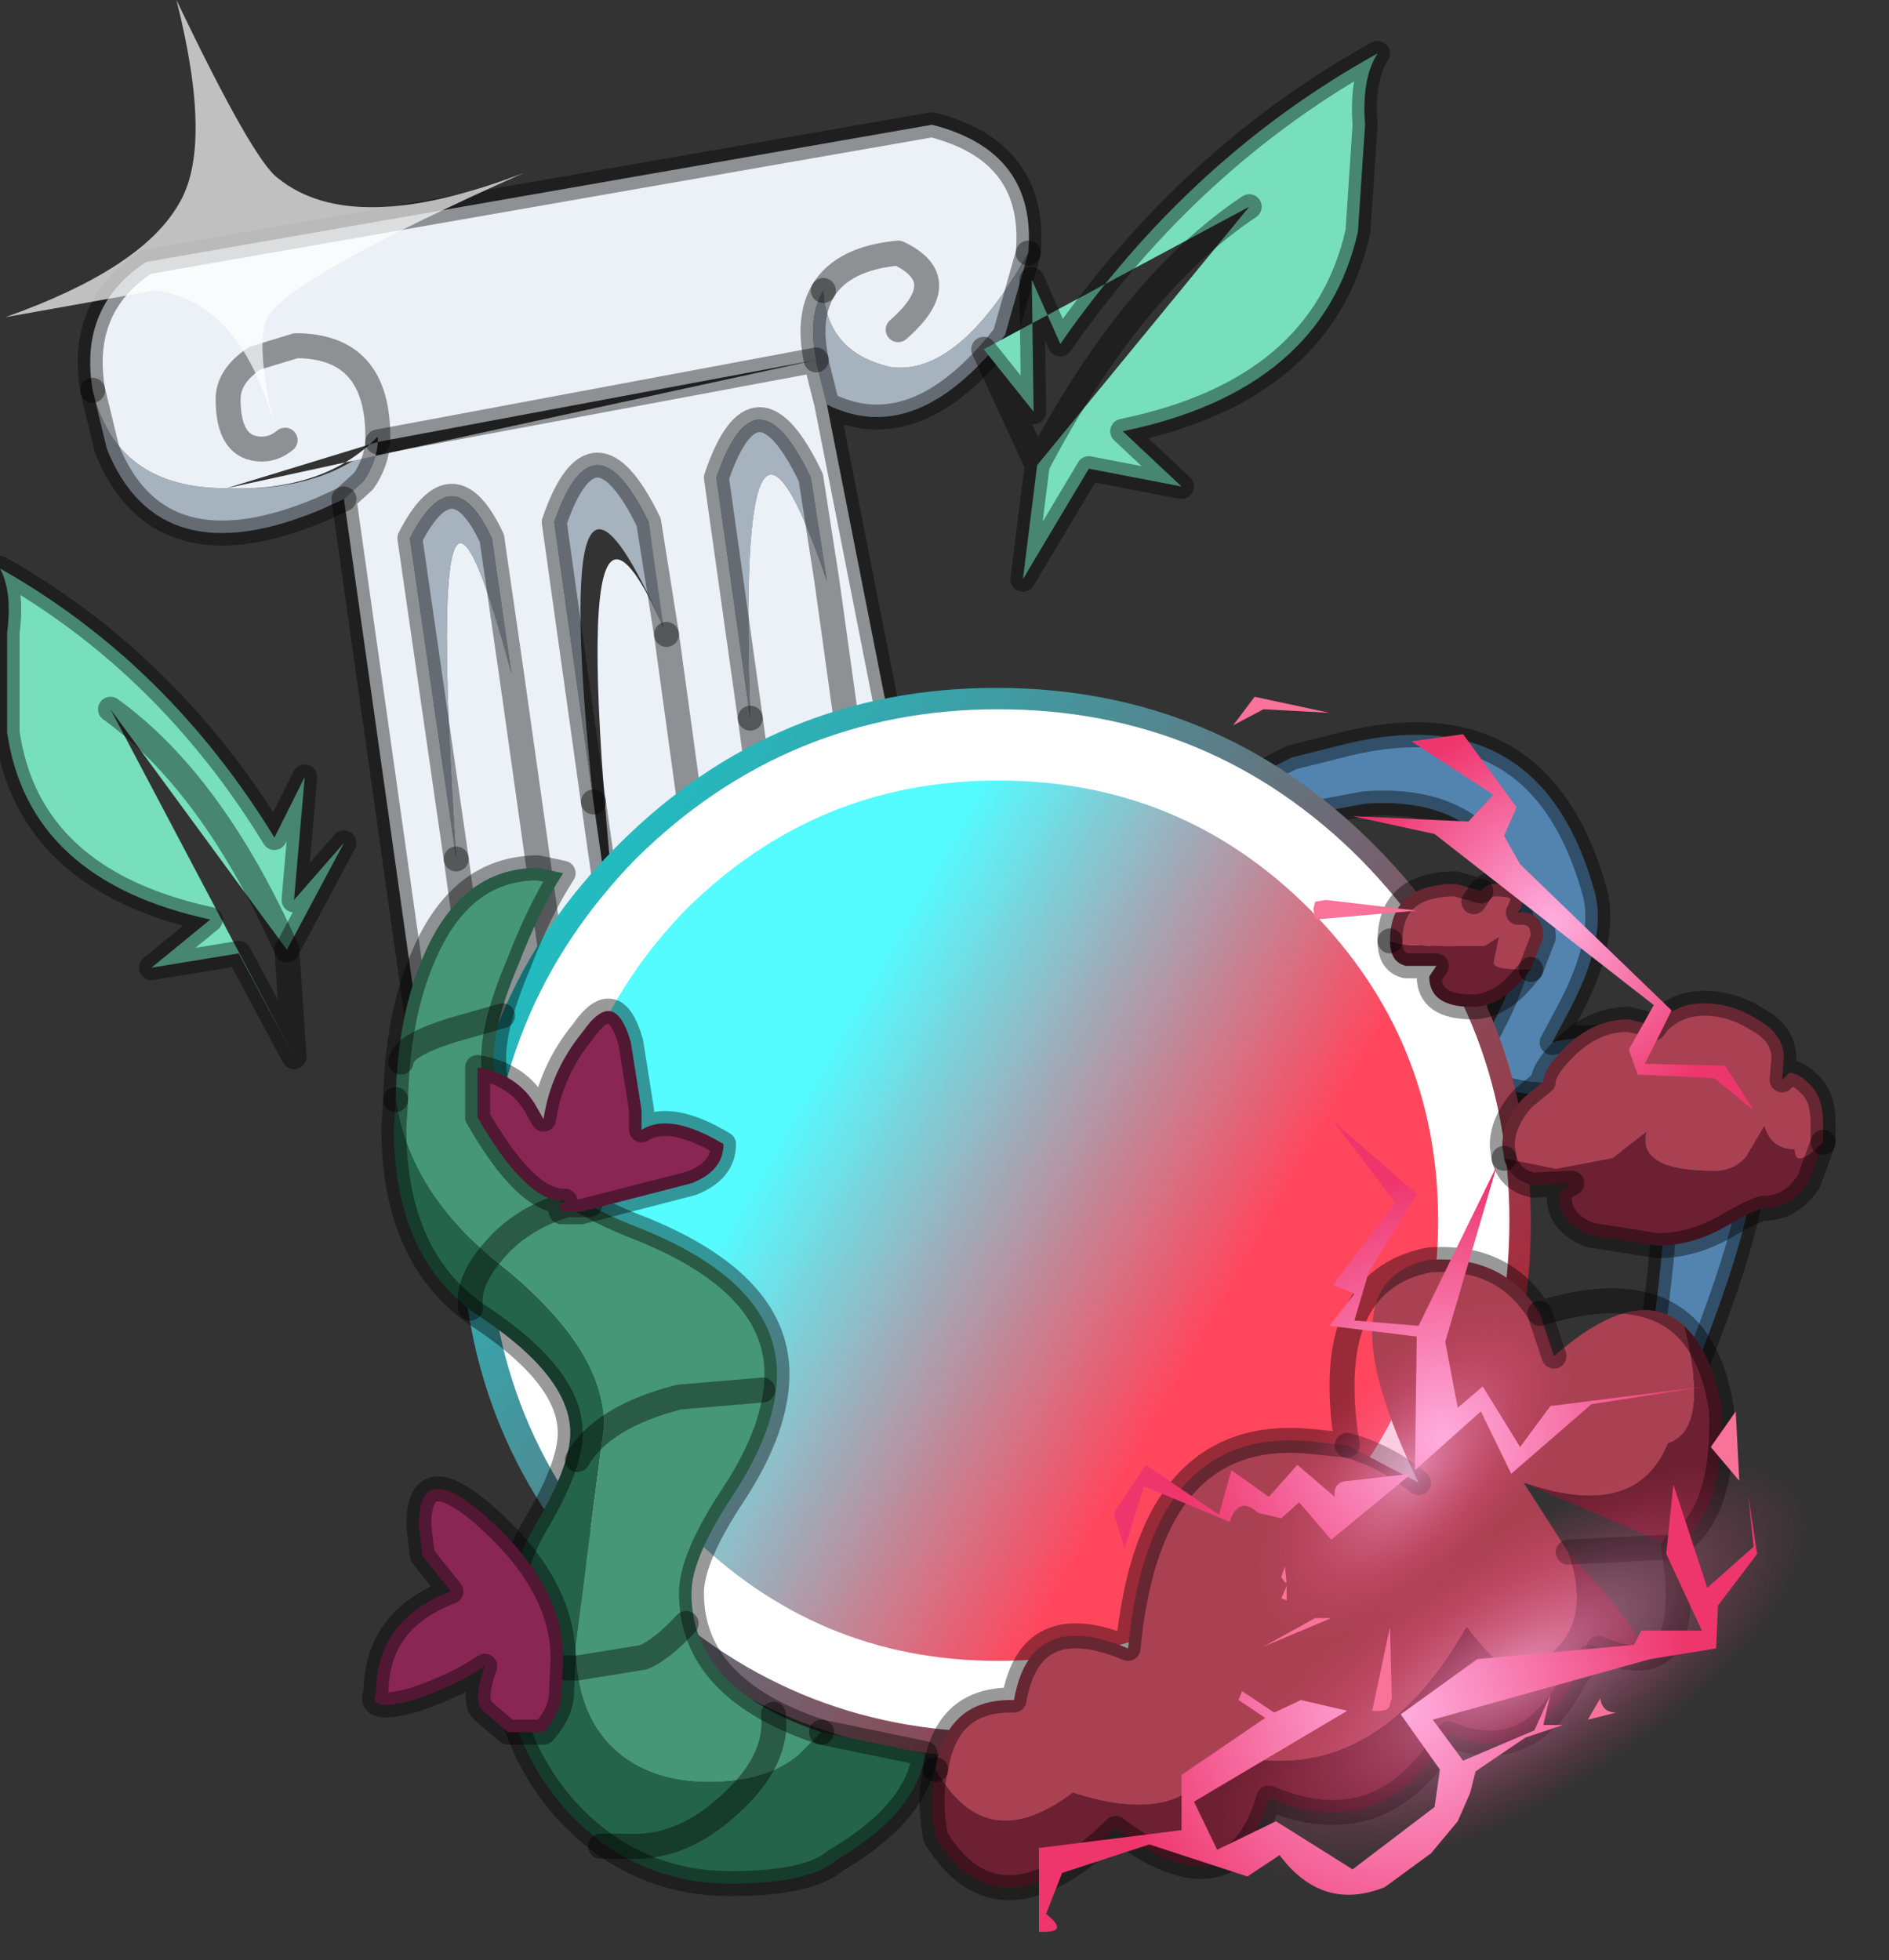 <?xml version="1.0" encoding="utf-8"?>
<svg version="1.1" id="Layer_1"
xmlns="http://www.w3.org/2000/svg"
xmlns:xlink="http://www.w3.org/1999/xlink"
width="53px" height="55px"
xml:space="preserve">
<rect width="100%" height="100%" fill="#333333" stroke="none"/>
<g id="PathID_394" transform="matrix(1, 0, 0, 1, 12.95, 19.3)">
<path style="fill:#A7B2BF;fill-opacity:1" d="M-0.15 4.8L-1.45 -4.2Q-0.25 -6.55 0.85 -4.2L1.4 -0.4Q-1.1 -9.75 -0.15 4.8M8.1 0.85L7.15 -5.9Q8.25 -9.15 9.8 -5.9L10.25 -3Q7.7 -10.5 8.1 0.85M10.15 -11.15Q10.25 -9.4 12.05 -9Q13.95 -8.75 15.9 -12.2L15.25 -9.9Q12.75 -6.7 10.25 -7.95L9.95 -9.15L9.95 -9.2Q9.7 -10.4 10.15 -11.15M-10.35 -8.35Q-9.7 -5.6 -6.6 -5.6Q-3.85 -5.5 -2.35 -6.9Q-2.4 -6.3 -2.75 -5.8L-3.3 -5.3L-3.95 -5Q-8.5 -3.1 -9.95 -6.7L-10.35 -8.35M3.7 3.2L2.6 -4.65Q3.7 -7.85 5.25 -4.65L5.75 -1.5Q2.4 -9.2 3.7 3.2" />
<path style="fill:#ECF1F7;fill-opacity:1" d="M1.4 -0.4L3.1 11.65L1.4 -0.4L0.85 -4.2Q-0.25 -6.55 -1.45 -4.2L-0.15 4.8Q-1.1 -9.75 1.4 -0.4M9.35 9.95L8.1 0.85Q7.7 -10.5 10.25 -3L12.05 9.95L10.25 -3L9.8 -5.9Q8.25 -9.15 7.15 -5.9L8.1 0.85L9.35 9.95M13.85 10.3L7.45 13.9L-0.75 12.75L-3.3 -5.3L-2.75 -5.8Q-2.4 -6.3 -2.35 -6.9L-2.35 -7.05Q-3.85 -5.5 -6.6 -5.6L9.95 -9.2L9.95 -9.15L10.25 -7.95L13.85 10.3M-6.6 -5.6Q-9.7 -5.6 -10.35 -8.35Q-10.75 -10.7 -8.85 -11.95L13.2 -15.8Q16.15 -15.05 15.9 -12.2Q13.95 -8.75 12.05 -9Q10.25 -9.4 10.15 -11.15Q10.7 -12.05 12.25 -12.2Q13.85 -11.45 12.25 -10.05Q13.85 -11.45 12.25 -12.2Q10.7 -12.05 10.15 -11.15Q9.7 -10.4 9.95 -9.2L-2.35 -6.9M5.75 -1.5L7.5 11.25L5.25 -4.65Q3.7 -7.85 2.6 -4.65L3.7 3.2L4.85 11.25Q2.4 -9.2 5.75 -1.5M7.5 11.25L5.75 -1.5M-2.35 -7.05Q-2.35 -9.6 -4.65 -9.6L-5.8 -9.25Q-6.55 -8.75 -6.55 -8.1Q-6.55 -6.7 -5.6 -6.7Q-5.25 -6.7 -4.95 -6.95Q-5.25 -6.7 -5.6 -6.7Q-6.55 -6.7 -6.55 -8.1Q-6.55 -8.75 -5.8 -9.25L-4.65 -9.6Q-2.35 -9.6 -2.35 -7.05L-2.35 -6.9M4.85 11.25L3.7 3.2M-0.15 4.8L0.8 11.65L-0.15 4.8" />
<path style="fill:none;stroke-width:0.7;stroke-linecap:round;stroke-linejoin:round;stroke-miterlimit:3;stroke:#000000;stroke-opacity:0.4" d="M-0.15 4.8L-1.45 -4.2Q-0.25 -6.55 0.85 -4.2L1.4 -0.4L3.1 11.65" />
<path style="fill:none;stroke-width:0.7;stroke-linecap:round;stroke-linejoin:round;stroke-miterlimit:3;stroke:#000000;stroke-opacity:0.4" d="M8.1 0.85L7.15 -5.9Q8.25 -9.15 9.8 -5.9L10.25 -3L12.05 9.95" />
<path style="fill:none;stroke-width:0.7;stroke-linecap:round;stroke-linejoin:round;stroke-miterlimit:3;stroke:#000000;stroke-opacity:0.4" d="M10.25 -7.95L9.95 -9.15L9.95 -9.2L-2.35 -6.9Q-2.4 -6.3 -2.75 -5.8L-3.3 -5.3L-0.75 12.75L7.45 13.9L13.85 10.3L10.25 -7.95Q12.75 -6.7 15.25 -9.9L15.9 -12.2" />
<path style="fill:none;stroke-width:0.7;stroke-linecap:round;stroke-linejoin:round;stroke-miterlimit:3;stroke:#000000;stroke-opacity:0.4" d="M10.15 -11.15Q9.7 -10.4 9.95 -9.2" />
<path style="fill:none;stroke-width:0.7;stroke-linecap:round;stroke-linejoin:round;stroke-miterlimit:3;stroke:#000000;stroke-opacity:0.4" d="M5.75 -1.5L5.25 -4.65Q3.7 -7.85 2.6 -4.65L3.7 3.2" />
<path style="fill:none;stroke-width:0.7;stroke-linecap:round;stroke-linejoin:round;stroke-miterlimit:3;stroke:#000000;stroke-opacity:0.4" d="M5.75 -1.5L7.5 11.25" />
<path style="fill:none;stroke-width:0.7;stroke-linecap:round;stroke-linejoin:round;stroke-miterlimit:3;stroke:#000000;stroke-opacity:0.4" d="M10.15 -11.15Q10.7 -12.05 12.25 -12.2Q13.85 -11.45 12.25 -10.05" />
<path style="fill:none;stroke-width:0.7;stroke-linecap:round;stroke-linejoin:round;stroke-miterlimit:3;stroke:#000000;stroke-opacity:0.4" d="M15.9 -12.2Q16.15 -15.05 13.2 -15.8L-8.85 -11.95Q-10.75 -10.7 -10.35 -8.35" />
<path style="fill:none;stroke-width:0.7;stroke-linecap:round;stroke-linejoin:round;stroke-miterlimit:3;stroke:#000000;stroke-opacity:0.4" d="M-2.35 -6.9L-2.35 -7.05Q-2.35 -9.6 -4.65 -9.6L-5.8 -9.25Q-6.55 -8.75 -6.55 -8.1Q-6.55 -6.7 -5.6 -6.7Q-5.25 -6.7 -4.95 -6.95" />
<path style="fill:none;stroke-width:0.7;stroke-linecap:round;stroke-linejoin:round;stroke-miterlimit:3;stroke:#000000;stroke-opacity:0.4" d="M4.85 11.25L3.7 3.2" />
<path style="fill:none;stroke-width:0.7;stroke-linecap:round;stroke-linejoin:round;stroke-miterlimit:3;stroke:#000000;stroke-opacity:0.4" d="M9.35 9.95L8.1 0.85" />
<path style="fill:none;stroke-width:0.7;stroke-linecap:round;stroke-linejoin:round;stroke-miterlimit:3;stroke:#000000;stroke-opacity:0.4" d="M-3.3 -5.3L-3.95 -5Q-8.5 -3.1 -9.95 -6.7L-10.35 -8.35" />
<path style="fill:none;stroke-width:0.7;stroke-linecap:round;stroke-linejoin:round;stroke-miterlimit:3;stroke:#000000;stroke-opacity:0.4" d="M0.8 11.65L-0.15 4.8" />
</g>
<g id="PathID_395" transform="matrix(1, 0, 0, 1, 12.95, 19.3)">
<path style="fill:#5284AF;fill-opacity:1" d="M30.6 9.95Q32.65 9.45 34.35 10.7Q35.75 11.75 36.15 13.3Q36.5 14.65 34 20.6L33.65 21.1L33.1 21L33.05 20.65Q33.9 15.05 33.7 14.3Q33.45 13.5 32.35 12.1Q31.9 11.5 29.95 11.4L28.1 11.05L29.05 9.2Q30 7.25 29.65 6.1Q28.85 3 25.35 3.25L22.65 3.75L22.4 3.95L21.8 3.8Q21.45 3.65 21.4 3.45Q21.25 2.95 23.3 1.95L24.5 1.65Q30.25 0.1 31.8 5.75Q32.15 7.1 31 9.2L30.6 9.95" />
<path style="fill:none;stroke-width:0.7;stroke-linecap:round;stroke-linejoin:round;stroke-miterlimit:3;stroke:#000000;stroke-opacity:0.4" d="M30.6 9.95Q32.65 9.45 34.35 10.7Q35.75 11.75 36.15 13.3Q36.5 14.65 34 20.6L33.65 21.1L33.1 21L33.05 20.65Q33.9 15.05 33.7 14.3Q33.45 13.5 32.35 12.1Q31.9 11.5 29.95 11.4L28.1 11.05L29.05 9.2Q30 7.25 29.65 6.1Q28.85 3 25.35 3.25L22.65 3.75L22.4 3.95L21.8 3.8Q21.45 3.65 21.4 3.45Q21.25 2.95 23.3 1.95L24.5 1.65Q30.25 0.1 31.8 5.75Q32.15 7.1 31 9.2L30.6 9.95z" />
</g>
<g id="PathID_396" transform="matrix(1, 0, 0, 1, 12.95, 19.3)">
<linearGradient
id="LinearGradID_235" gradientUnits="userSpaceOnUse" gradientTransform="matrix(0.015, 0.011, -0.011, 0.015, 15, 15)" spreadMethod ="pad" x1="-819.2" y1="0" x2="819.2" y2="0" >
<stop  offset="0" style="stop-color:#20BEC2;stop-opacity:1" />
<stop  offset="1" style="stop-color:#B12032;stop-opacity:1" />
</linearGradient>
<path style="fill:url(#LinearGradID_235) " d="M25.6 4.4Q30 8.8 30 15Q30 21.2 25.6 25.6Q21.2 30 15 30Q8.8 30 4.4 25.6Q0 21.2 0 15Q0 8.8 4.4 4.4Q8.8 0 15 0Q21.2 0 25.6 4.4" />
</g>
<g id="PathID_397" transform="matrix(1, 0, 0, 1, 12.95, 19.3)">
<linearGradient
id="LinearGradID_236" gradientUnits="userSpaceOnUse" gradientTransform="matrix(0.007, 0.004, -0.008, 0.014, 15.1, 15)" spreadMethod ="pad" x1="-819.2" y1="0" x2="819.2" y2="0" >
<stop  offset="0" style="stop-color:#54FBFF;stop-opacity:1" />
<stop  offset="1" style="stop-color:#FF465D;stop-opacity:1" />
</linearGradient>
<path style="fill:url(#LinearGradID_236) " d="M24.5 5.5Q28.4 9.45 28.4 14.95Q28.4 20.45 24.5 24.35Q20.6 28.3 15.05 28.3Q9.55 28.3 5.6 24.35Q1.75 20.45 1.75 14.95Q1.75 9.45 5.6 5.5Q9.55 1.6 15.05 1.6Q20.6 1.6 24.5 5.5" />
<path style="fill:none;stroke-width:2;stroke-linecap:round;stroke-linejoin:round;stroke-miterlimit:3;stroke:#FFFFFF;stroke-opacity:1" d="M24.5 5.5Q28.4 9.45 28.4 14.95Q28.4 20.45 24.5 24.35Q20.6 28.3 15.05 28.3Q9.55 28.3 5.6 24.35Q1.75 20.45 1.75 14.95Q1.75 9.45 5.6 5.5Q9.55 1.6 15.05 1.6Q20.6 1.6 24.5 5.5z" />
</g>
<g id="PathID_398" transform="matrix(1, 0, 0, 1, 12.95, 19.3)">
<path style="fill:#469777;fill-opacity:1" d="M9.45 29.95Q8.55 30.7 6.95 30.7Q5.25 30.7 4.25 29.75Q3.2 28.75 3.2 26.85L3.6 23.75L4 20.7Q4 18.5 1.05 16.15Q-1.45 14.2 -1.85 11.55Q-1.8 9.25 -1.1 7.6Q-0.05 5.05 2.15 5.05L2.85 5.2Q2.2 6.2 1.6 7.75Q0.9 9.4 0.9 10.4Q0.9 13.55 4.85 15.1Q8.85 16.65 8.85 19.25Q8.85 20.75 7.65 22.6Q6.45 24.4 6.45 25.4Q6.45 28.1 10.1 29.3L9.45 29.95" />
<path style="fill:#23644B;fill-opacity:1" d="M-1.85 11.55Q-1.45 14.2 1.05 16.15Q4 18.5 4 20.7L3.6 23.75L3.2 26.85Q3.2 28.75 4.25 29.75Q5.25 30.7 6.95 30.7Q8.55 30.7 9.45 29.95L10.1 29.3L13 29.9Q12.8 31.55 10.5 32.9Q9.75 33.55 7.55 33.55Q4.8 33.55 2.9 31.45Q1.2 29.5 1.2 26.95Q1.2 24.9 2.15 23.35Q3.05 21.8 3.05 20.9Q3.05 19.35 0.6 17.7Q-1.9 16.1 -1.9 12.35L-1.85 11.55" />
<path style="fill:none;stroke-width:0.7;stroke-linecap:round;stroke-linejoin:round;stroke-miterlimit:3;stroke:#000000;stroke-opacity:0.4" d="M10.1 29.3Q6.45 28.1 6.45 25.4Q6.45 24.4 7.65 22.6Q8.85 20.75 8.85 19.25Q8.85 16.65 4.85 15.1Q0.9 13.55 0.9 10.4Q0.9 9.4 1.6 7.75Q2.2 6.2 2.85 5.2L2.15 5.05Q-0.05 5.05 -1.1 7.6Q-1.8 9.25 -1.85 11.55" />
<path style="fill:none;stroke-width:0.7;stroke-linecap:round;stroke-linejoin:round;stroke-miterlimit:3;stroke:#000000;stroke-opacity:0.4" d="M10.1 29.3L13 29.9Q12.8 31.55 10.5 32.9Q9.75 33.55 7.55 33.55Q4.8 33.55 2.9 31.45Q1.2 29.5 1.2 26.95Q1.2 24.9 2.15 23.35Q3.05 21.8 3.05 20.9Q3.05 19.35 0.6 17.7Q-1.9 16.1 -1.9 12.35L-1.85 11.55" />
</g>
<g id="PathID_399" transform="matrix(1, 0, 0, 1, 12.95, 19.3)">
<path style="fill:none;stroke-width:0.7;stroke-linecap:round;stroke-linejoin:round;stroke-miterlimit:3;stroke:#000000;stroke-opacity:0.4" d="M3.6 14.5L2.95 14.5Q1.65 14.9 0.9 15.8Q0.15 16.65 0.25 17.4" />
<path style="fill:none;stroke-width:0.7;stroke-linecap:round;stroke-linejoin:round;stroke-miterlimit:3;stroke:#000000;stroke-opacity:0.4" d="M3.25 21.65Q3.95 20.45 6.1 19.9L8.45 19.7" />
<path style="fill:none;stroke-width:0.7;stroke-linecap:round;stroke-linejoin:round;stroke-miterlimit:3;stroke:#000000;stroke-opacity:0.4" d="M1.15 27.05Q1.7 27.5 3.25 27.5L5.1 27.2Q5.6 27 6.3 26.25" />
<path style="fill:none;stroke-width:0.7;stroke-linecap:round;stroke-linejoin:round;stroke-miterlimit:3;stroke:#000000;stroke-opacity:0.4" d="M8.75 28.8Q8.9 30.1 7.5 31.35Q6.15 32.6 4.6 32.5L3.9 32.5" />
<path style="fill:none;stroke-width:0.7;stroke-linecap:round;stroke-linejoin:round;stroke-miterlimit:3;stroke:#000000;stroke-opacity:0.4" d="M1.15 9.2L-0.25 9.6Q-1.7 10.05 -1.7 10.5" />
</g>
<g id="PathID_400" transform="matrix(1, 0, 0, 1, 12.95, 19.3)">
<path style="fill:#892654;fill-opacity:1" d="M2.3 12.1Q2.5 10.75 3.4 9.65Q4.3 8.35 4.75 9.95L5.05 11.85L5.05 12.4Q5.85 11.9 7.35 12.8Q7.35 13.55 6.45 13.9L3.35 14.7L2.8 14.7L2.75 14.5L2.9 14.4L2.85 14.4Q1.8 14.4 0.45 12.05L0.45 10.65Q1.6 10.85 2.1 11.75L2.3 12.1M0.65 27.45Q-0.15 28 -1.35 28.4Q-2.65 28.75 -2.4 28.2Q-2.4 26.15 -0.3 25.35L-1.1 24.35L-1.2 23.5Q-1.2 21.5 0.85 23.4Q2.85 25.25 2.85 27.25L2.8 28.3Q2.75 28.8 2.3 29.3L1.3 29.3L0.6 28.7Q0.3 28.4 0.65 27.45" />
<path style="fill:none;stroke-width:0.7;stroke-linecap:round;stroke-linejoin:round;stroke-miterlimit:3;stroke:#000000;stroke-opacity:0.4" d="M2.3 12.1Q2.5 10.75 3.4 9.65Q4.3 8.35 4.75 9.95L5.05 11.85L5.05 12.4Q5.85 11.9 7.35 12.8Q7.35 13.55 6.45 13.9L3.35 14.7L2.8 14.7L2.75 14.5L2.9 14.4L2.85 14.4Q1.8 14.4 0.45 12.05L0.45 10.65Q1.6 10.85 2.1 11.75L2.3 12.1z" />
<path style="fill:none;stroke-width:0.7;stroke-linecap:round;stroke-linejoin:round;stroke-miterlimit:3;stroke:#000000;stroke-opacity:0.4" d="M0.65 27.45Q-0.15 28 -1.35 28.4Q-2.65 28.75 -2.4 28.2Q-2.4 26.15 -0.3 25.35L-1.1 24.35L-1.2 23.5Q-1.2 21.5 0.85 23.4Q2.85 25.25 2.85 27.25L2.8 28.3Q2.75 28.8 2.3 29.3L1.3 29.3L0.6 28.7Q0.3 28.4 0.65 27.45z" />
</g>
<g id="PathID_401" transform="matrix(1, 0, 0, 1, 12.95, 19.3)">
<path style="fill:#77DFBC;fill-opacity:1" d="M14.65 -9.5L16.05 -7.75L16 -11.45L16.8 -9.65Q20.45 -14.9 25.7 -17.8Q25.25 -17.1 25.35 -15.8L25.15 -12.8Q24.15 -8.35 18.55 -7.2L20.2 -5.65L17.6 -6.15L15.75 -3.05L16.15 -6.25Q18.8 -11.3 22.1 -13.5L14.65 -9.5M22.1 -13.5Q18.8 -11.3 16.15 -6.25" />
<path style="fill:none;stroke-width:0.7;stroke-linecap:round;stroke-linejoin:round;stroke-miterlimit:3;stroke:#000000;stroke-opacity:0.4" d="M16.15 -6.25L15.75 -3.05L17.6 -6.15L20.2 -5.65L18.55 -7.2Q24.15 -8.35 25.15 -12.8L25.35 -15.8Q25.25 -17.1 25.7 -17.8Q20.45 -14.9 16.8 -9.65L16 -11.45L16.05 -7.75L14.65 -9.5L16.15 -6.25Q18.8 -11.3 22.1 -13.5" />
</g>
<g id="PathID_402" transform="matrix(1, 0, 0, 1, 12.95, 19.3)">
<path style="fill:#FFFFFF;fill-opacity:0.69" d="M-7.95 -13.55Q-6.95 -15.15 -8 -19.3Q-5.85 -14.8 -5.15 -14.3Q-3.05 -12.6 1.75 -14.45Q-4.75 -11.55 -5.45 -10.4Q-5.8 -9.65 -5.25 -7.35Q-6.2 -10.85 -8.6 -11.15L-12.8 -10.4Q-9 -11.75 -7.95 -13.55" />
</g>
<g id="PathID_403" transform="matrix(1, 0, 0, 1, 12.95, 19.3)">
<path style="fill:#77DFBC;fill-opacity:1" d="M-12.95 -3.35Q-8.25 -0.7 -5.25 4.2L-4.4 2.5L-4.7 5.95L-3.3 4.35L-4.9 7.35Q-7 2.65 -9.85 0.6L-4.7 10.35L-6.25 7.45L-8.7 7.85L-7.05 6.5Q-12.15 5.4 -12.75 1.25L-12.75 -1.55Q-12.6 -2.7 -12.95 -3.35M-9.85 0.6Q-7 2.65 -4.9 7.35" />
<path style="fill:none;stroke-width:0.7;stroke-linecap:round;stroke-linejoin:round;stroke-miterlimit:3;stroke:#000000;stroke-opacity:0.4" d="M-12.95 -3.35Q-8.25 -0.7 -5.25 4.2L-4.4 2.5L-4.7 5.95L-3.3 4.35L-4.9 7.35L-4.7 10.35L-6.25 7.45L-8.7 7.85L-7.05 6.5Q-12.15 5.4 -12.75 1.25L-12.75 -1.55Q-12.6 -2.7 -12.95 -3.35z" />
<path style="fill:none;stroke-width:0.7;stroke-linecap:round;stroke-linejoin:round;stroke-miterlimit:3;stroke:#000000;stroke-opacity:0.4" d="M-4.9 7.35Q-7 2.65 -9.85 0.6" />
</g>
<g id="PathID_404" transform="matrix(1, 0, 0, 1, 12.95, 19.3)">
<path style="fill:#AA4153;fill-opacity:1" d="M37.4 12.95Q36.75 12.95 36.55 12.3L36.05 13.15Q35.7 13.55 35.15 13.55Q32.95 13.55 33.25 12.45L32.3 13.2L30.7 13.5L29.25 13.2L29.2 12.85Q29.2 12.15 29.8 11.5L30.35 11.05Q30.35 10.7 30.95 10.1Q31.75 9.3 32.75 9.3L33.15 9.4L33.45 9.55L33.55 9.4Q34.1 8.85 34.85 8.85Q35.65 8.85 36.35 9.3Q37.1 9.7 37.1 10.4L37.05 11L37.25 10.8Q37.5 10.8 37.8 11.1Q38.2 11.45 38.2 12.2L38.2 12.75Q37.4 13.55 37.4 12.95M29 5.5Q30.1 5.5 29.65 6.3Q30.35 6.25 30.35 7L30 7.9L29.6 7.9Q28.95 7.9 28.95 7.7L29.1 7L28.7 7.25L27.6 7.25L26.4 7.2L26.05 7.1Q26.05 5.5 27.9 5.5L28.6 5.7L28.4 6L28.6 5.7Q28.75 5.5 29 5.5M33.85 21.2Q32.95 23.4 29.8 22.3L31.05 24.25Q31.95 26.8 29.55 27.65Q28.9 27.3 28.2 26.35Q25.5 31.1 21.25 29.85Q20.4 32.05 17.15 31Q14.7 32.85 13.3 30.35Q13.6 28.35 15.5 28.4Q15.95 25.8 18.7 26.95Q19.3 20.65 23.9 21.15L24.85 21.25Q25.95 21.55 26.85 22.3Q24.1 16.65 27.15 16.05Q29.25 15.9 30.25 17.55L30.65 18.75Q33 16.7 34.3 17.9Q35.05 20.8 33.85 21.2M26.85 22.3Q25.95 21.55 24.85 21.25M30.65 18.75L30.25 17.55" />
<path style="fill:#6D2032;fill-opacity:1" d="M29.25 13.2L30.7 13.5L32.3 13.2L33.25 12.45Q32.95 13.55 35.15 13.55Q35.7 13.55 36.05 13.15L36.55 12.3Q36.75 12.95 37.4 12.95Q37.4 13.55 38.2 12.75L37.8 13.85Q37.3 14.6 36.55 14.6Q36.35 14.6 35.4 15.15Q34.5 15.65 33.55 15.65L31.65 15.35Q30.8 15 30.8 14.3Q30.8 14.05 31.15 13.9L31.1 13.9L30.05 13.95Q29.4 13.8 29.25 13.2M26.05 7.1L26.4 7.2L27.6 7.25L28.7 7.25L29.1 7L28.95 7.7Q28.95 7.9 29.6 7.9L30 7.9L29.75 8.2Q29.1 8.95 28.35 8.95Q27.15 8.95 27.15 8.1L27.35 7.8L26.5 7.8Q26.05 7.7 26.05 7.1M34.3 17.9Q35.1 18.65 35.35 20.25Q35.45 23.25 34 24.1L31.05 24.25Q34.7 28.15 31.9 26.95L31.65 27.2L31.25 27.75Q29.95 30.3 27.7 29.35Q25.85 32.5 22.65 31.15Q21.65 34.5 18.35 32Q15.1 35.2 13.3 32.25Q13.1 31.15 13.3 30.35Q14.7 32.85 17.15 31Q20.4 32.05 21.25 29.85Q25.5 31.1 28.2 26.35Q28.9 27.3 29.55 27.65Q31.95 26.8 31.05 24.25L34 24.1L29.8 22.3Q32.95 23.4 33.85 21.2Q35.05 20.8 34.3 17.9" />
<path style="fill:none;stroke-width:0.7;stroke-linecap:round;stroke-linejoin:round;stroke-miterlimit:3;stroke:#000000;stroke-opacity:0.4" d="M38.2 12.75L38.2 12.2Q38.2 11.45 37.8 11.1Q37.5 10.8 37.25 10.8L37.05 11L37.1 10.4Q37.1 9.7 36.35 9.3Q35.65 8.85 34.85 8.85Q34.1 8.85 33.55 9.4L33.45 9.55L33.15 9.4L32.75 9.3Q31.75 9.3 30.95 10.1Q30.35 10.7 30.35 11.05L29.8 11.5Q29.2 12.15 29.2 12.85L29.25 13.2" />
<path style="fill:none;stroke-width:0.7;stroke-linecap:round;stroke-linejoin:round;stroke-miterlimit:3;stroke:#000000;stroke-opacity:0.4" d="M38.2 12.75L37.8 13.85Q37.3 14.6 36.55 14.6Q36.35 14.6 35.4 15.15Q34.5 15.65 33.55 15.65L31.65 15.35Q30.8 15 30.8 14.3Q30.8 14.05 31.15 13.9L31.1 13.9L30.05 13.95Q29.4 13.8 29.25 13.2" />
<path style="fill:none;stroke-width:0.7;stroke-linecap:round;stroke-linejoin:round;stroke-miterlimit:3;stroke:#000000;stroke-opacity:0.4" d="M28.6 5.7L28.4 6" />
<path style="fill:none;stroke-width:0.7;stroke-linecap:round;stroke-linejoin:round;stroke-miterlimit:3;stroke:#000000;stroke-opacity:0.4" d="M30 7.9L30.35 7Q30.35 6.25 29.65 6.3Q30.1 5.5 29 5.5Q28.75 5.5 28.6 5.7L27.9 5.5Q26.05 5.5 26.05 7.1" />
<path style="fill:none;stroke-width:0.7;stroke-linecap:round;stroke-linejoin:round;stroke-miterlimit:3;stroke:#000000;stroke-opacity:0.4" d="M30 7.9L29.75 8.2Q29.1 8.95 28.35 8.95Q27.15 8.95 27.15 8.1L27.35 7.8L26.5 7.8Q26.05 7.7 26.05 7.1" />
<path style="fill:none;stroke-width:0.7;stroke-linecap:round;stroke-linejoin:round;stroke-miterlimit:3;stroke:#000000;stroke-opacity:0.4" d="M13.3 30.35Q13.6 28.35 15.5 28.4Q15.95 25.8 18.7 26.95Q19.3 20.65 23.9 21.15L24.85 21.25Q24.1 16.65 27.15 16.05Q29.25 15.9 30.25 17.55Q33 16.7 34.3 17.9Q35.1 18.65 35.35 20.25Q35.45 23.25 34 24.1Q34.7 28.15 31.9 26.95" />
<path style="fill:none;stroke-width:0.7;stroke-linecap:round;stroke-linejoin:round;stroke-miterlimit:3;stroke:#000000;stroke-opacity:0.4" d="M31.65 27.2L31.25 27.75Q29.95 30.3 27.7 29.35Q25.85 32.5 22.65 31.15Q21.65 34.5 18.35 32Q15.1 35.2 13.3 32.25Q13.1 31.15 13.3 30.35" />
<path style="fill:none;stroke-width:0.7;stroke-linecap:round;stroke-linejoin:round;stroke-miterlimit:3;stroke:#000000;stroke-opacity:0.4" d="M24.85 21.25Q25.95 21.55 26.85 22.3" />
<path style="fill:none;stroke-width:0.7;stroke-linecap:round;stroke-linejoin:round;stroke-miterlimit:3;stroke:#000000;stroke-opacity:0.4" d="M34 24.1L31.05 24.25" />
<path style="fill:none;stroke-width:0.7;stroke-linecap:round;stroke-linejoin:round;stroke-miterlimit:3;stroke:#000000;stroke-opacity:0.4" d="M30.25 17.55L30.65 18.75" />
</g>
<g id="PathID_405" transform="matrix(1, 0, 0, 1, 12.95, 19.3)">
<radialGradient
id="RadialGradID_237" gradientUnits="userSpaceOnUse" gradientTransform="matrix(0.005, -0.005, 0.002, 0.003, 26.75, 21.9)" spreadMethod ="pad" cx="0" cy="0" r="819.2" fx="0" fy="0" >
<stop  offset="0.012"  style="stop-color:#FFADDE;stop-opacity:0.631" />
<stop  offset="1"  style="stop-color:#EE366D;stop-opacity:0" />
</radialGradient>
<path style="fill:url(#RadialGradID_237) " d="M25 19.15Q26.8 17.25 28.5 16.85Q30.35 16.3 31.05 17.5Q31.65 18.65 30.95 20.8Q30.25 22.85 28.45 24.75Q26.75 26.55 25 27.05Q23.25 27.5 22.5 26.35Q21.8 25.2 22.55 23.1Q23.25 20.95 25 19.15" />
</g>
<g id="PathID_406" transform="matrix(1, 0, 0, 1, 12.95, 19.3)">
<radialGradient
id="RadialGradID_238" gradientUnits="userSpaceOnUse" gradientTransform="matrix(0.01, -0.006, 0.002, 0.004, 29.55, 27.6)" spreadMethod ="pad" cx="0" cy="0" r="819.2" fx="0" fy="0" >
<stop  offset="0.012"  style="stop-color:#FFADDE;stop-opacity:0.631" />
<stop  offset="1"  style="stop-color:#EE366D;stop-opacity:0" />
</radialGradient>
<path style="fill:url(#RadialGradID_238) " d="M21.45 29.05Q23.6 26.4 27.5 24.15Q31.45 21.85 34.8 21.3Q38.2 20.7 39 22.1Q39.8 23.55 37.6 26.25Q35.45 28.8 31.5 31.1Q27.6 33.3 24.2 33.95Q20.85 34.55 20.05 33.1Q19.25 31.65 21.45 29.05" />
</g>
<g id="PathID_407" transform="matrix(1, 0, 0, 1, 12.95, 19.3)">
<radialGradient
id="RadialGradID_239" gradientUnits="userSpaceOnUse" gradientTransform="matrix(0.007, 0, 0, 0.007, 30.65, 6.55)" spreadMethod ="pad" cx="0" cy="0" r="819.2" fx="0" fy="0" >
<stop  offset="0.012"  style="stop-color:#FFADDE;stop-opacity:1" />
<stop  offset="1"  style="stop-color:#EE366D;stop-opacity:1" />
</radialGradient>
<path style="fill:url(#RadialGradID_239) " d="M35.45 10.6L36.25 11.85L35.15 10.95L33 10.85L32.75 10.15L33.45 8.9L27.3 4.1L25 3.6L28.25 3.75L28.95 3L26.65 1.5L28.1 1.3L29.6 3.35L29.25 4.15L29.7 4.95L33.95 9.05L33.2 10.55L35.45 10.6" />
<path style="fill:#F9729A;fill-opacity:1" d="M24.35 0.7L22.5 0.6L21.65 1.05L22.25 0.25L24.35 0.7M24.25 5.95L26.8 6.25L23.95 6.5L23.9 6.2L23.95 6L24.25 5.95M35.75 20.3L35.85 22.25L35.05 21.3L35.75 20.3M31.6 28.95L31.95 28.35Q32 28.75 32.4 28.75L31.6 28.95M26.05 28.5Q26.05 28.75 25.55 28.7L26.05 26.35L26.1 28.35L26.05 28.5M24.4 26.1L22.5 26.9L23.95 26.1L24.4 26.1M23.15 25.6L23 25.55L23.15 25.2L23.15 25.6M23.1 25.1L23 24.95L23.1 24.65L23.15 25.1L23.1 25.1" />
<radialGradient
id="RadialGradID_240" gradientUnits="userSpaceOnUse" gradientTransform="matrix(0.009, 0, 0, 0.009, 27.5, 21.1)" spreadMethod ="pad" cx="0" cy="0" r="819.2" fx="0" fy="0" >
<stop  offset="0"  style="stop-color:#FFADDE;stop-opacity:1" />
<stop  offset="1"  style="stop-color:#EE366D;stop-opacity:1" />
</radialGradient>
<path style="fill:url(#RadialGradID_240) " d="M27.6 18.35L27.95 20.2L28.65 19.6L29.7 21.3L30.55 20.15L34.9 19.6L31.7 20.1L29.45 22.05L28.6 20.3L26.75 21.95L26.8 18.2L24.35 17.9L25.05 17L24.45 16.75L26.2 14.45L24.45 12.15L26.8 14.2L25.45 16.4L25.05 17.75L26.85 17.9L29.05 13.4L27.6 18.35M21.55 23.4L19.15 22.4L18.6 24.15L18.3 23.15L19.2 21.8L21.25 23.2L21.6 21.95L22.65 22.7L23.45 21.8L24.5 22.7Q24.45 22.25 24.9 22.25L26.65 22.05L24.4 23.9L23.5 22.85L23 23.3L22.35 23.15Q21.8 22.65 21.55 23.4" />
<radialGradient
id="RadialGradID_241" gradientUnits="userSpaceOnUse" gradientTransform="matrix(0.01, 0, 0, 0.01, 26.3, 28.65)" spreadMethod ="pad" cx="0" cy="0" r="819.2" fx="0" fy="0" >
<stop  offset="0.012"  style="stop-color:#FFADDE;stop-opacity:1" />
<stop  offset="1"  style="stop-color:#EE366D;stop-opacity:1" />
</radialGradient>
<path style="fill:url(#RadialGradID_241) " d="M36.35 24.3L35.25 25.75L35.2 26.95L33.35 27.25L27.25 28.95L28.1 30.1L30.1 29.25L30.55 28.25L30.35 29.1L30.9 29.1L29.85 29.45L28.45 30.4L28.3 31L27.95 31.8L27.2 32.7L25.9 33.65Q24.15 34.35 22.95 32.75L22.05 33.35L19.3 32.45L16.85 33.25L16.4 34.4Q17.1 34.95 16.2 34.9L16.2 32.55L20.2 32.05L20.2 30.5L22.55 28.9L21.8 28.4L21.9 28.15L22.8 28.75L23.55 28.4L24.85 28.7L20.55 31.25L21.2 32.6L22.85 31.8L25 33.15L27.3 31.4L27.45 30.35L26.35 28.8L28.5 27.25L32.9 26.85L33.1 26.45L34.8 26.45L33.8 24.3L34 22.35L34.95 25.25L36.25 24.1L36.1 22.65L36.35 24.3" />
</g>
</svg>

